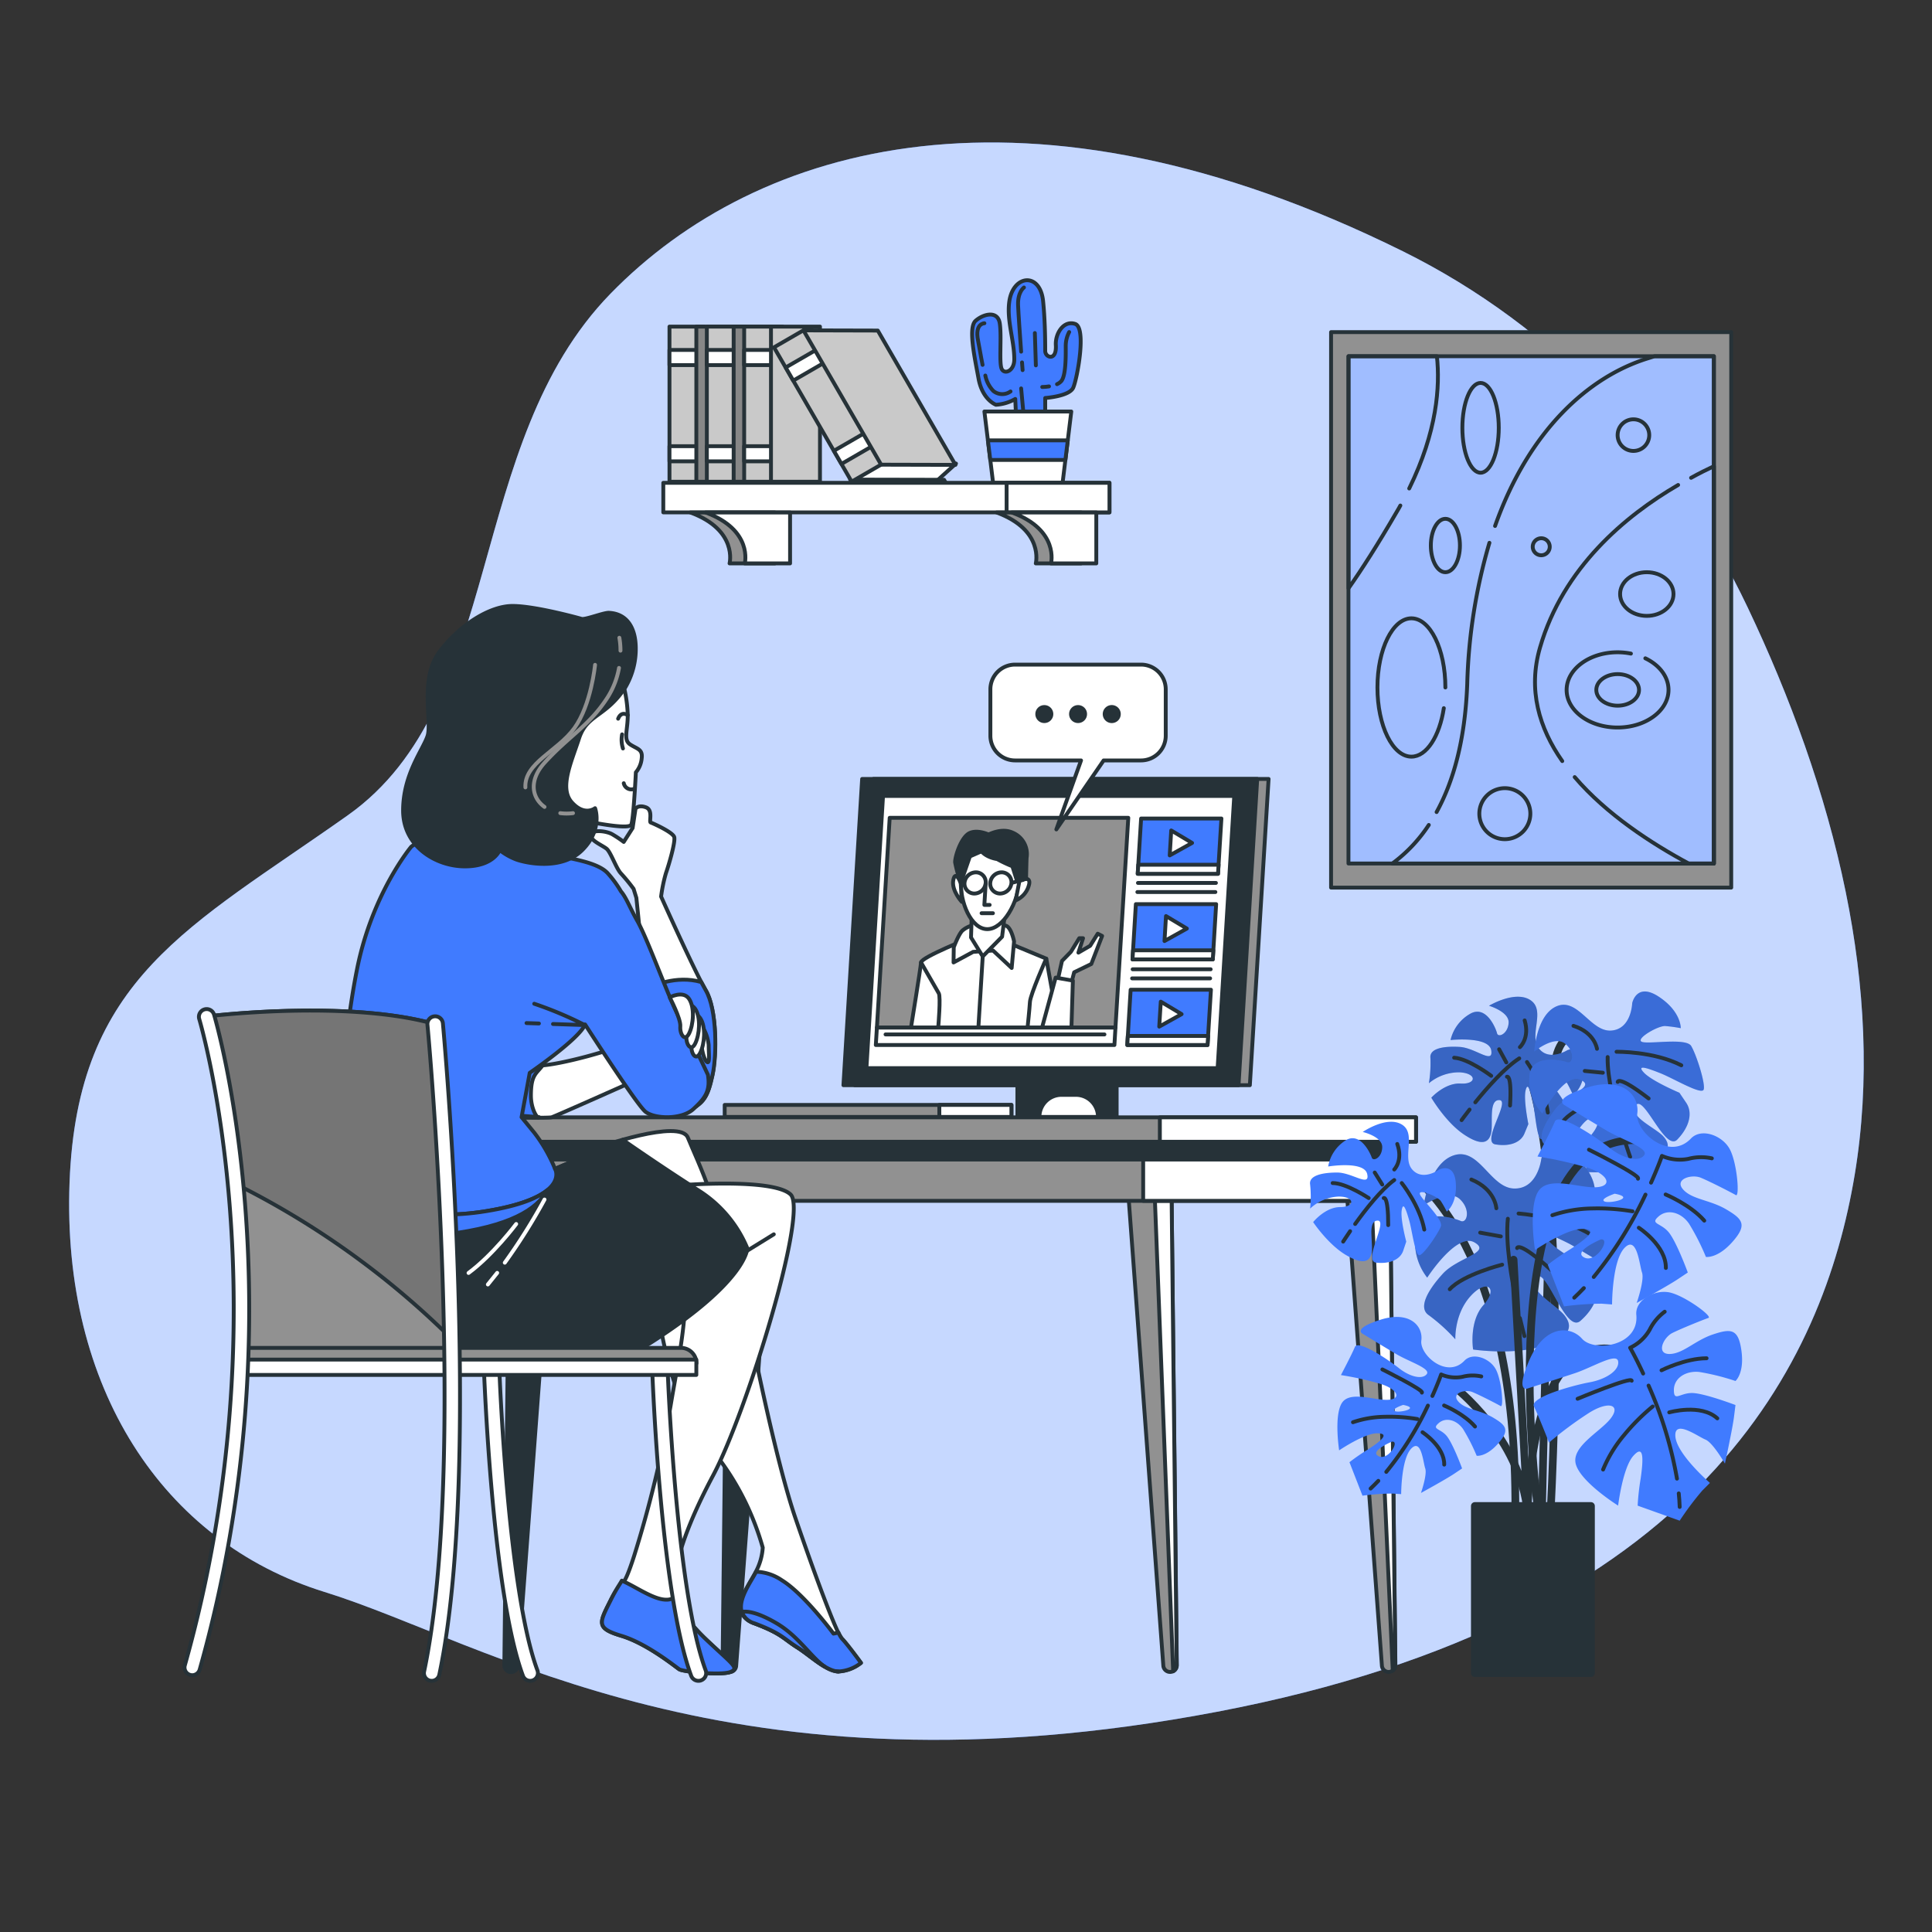 <svg xmlns="http://www.w3.org/2000/svg" viewBox="0 0 500 500"><rect x="0" y="0" width="500" height="500" fill="#333333" stroke="none"/><g id="freepik--background-simple--inject-2"><path d="M477.67,230.84c-5.24-25.63-14.44-50.65-25.38-73.65C433.43,117.51,402.53,84.56,363,65,266,17,196,37,158,76S131,182,90,211s-70,42-72,95,24,93,66,106,105,55,231,31,157-91,165-139C484,279.85,482.62,255.07,477.67,230.84Z" style="fill:#407BFF"></path><path d="M477.67,230.84c-5.24-25.63-14.44-50.65-25.38-73.65C433.43,117.51,402.53,84.56,363,65,266,17,196,37,158,76S131,182,90,211s-70,42-72,95,24,93,66,106,105,55,231,31,157-91,165-139C484,279.85,482.62,255.07,477.67,230.84Z" style="fill:#fff;opacity:0.7"></path></g><g id="freepik--Bookshelf--inject-2"><rect x="173.26" y="84.52" width="9.06" height="40.15" style="fill:#c9c9c9;stroke:#263238;stroke-linecap:round;stroke-linejoin:round"></rect><rect x="173.26" y="90.56" width="9.06" height="3.92" style="fill:#fff;stroke:#263238;stroke-linecap:round;stroke-linejoin:round"></rect><rect x="173.26" y="115.47" width="9.06" height="3.92" style="fill:#fff;stroke:#263238;stroke-linecap:round;stroke-linejoin:round"></rect><rect x="180.21" y="84.52" width="12.68" height="40.15" style="fill:#878787;stroke:#263238;stroke-linecap:round;stroke-linejoin:round"></rect><rect x="182.93" y="84.52" width="9.06" height="40.15" style="fill:#c9c9c9;stroke:#263238;stroke-linecap:round;stroke-linejoin:round"></rect><rect x="182.93" y="90.56" width="9.06" height="3.92" style="fill:#fff;stroke:#263238;stroke-linecap:round;stroke-linejoin:round"></rect><rect x="182.93" y="115.47" width="9.06" height="3.92" style="fill:#fff;stroke:#263238;stroke-linecap:round;stroke-linejoin:round"></rect><rect x="189.87" y="84.52" width="12.68" height="40.15" style="fill:#878787;stroke:#263238;stroke-linecap:round;stroke-linejoin:round"></rect><rect x="192.59" y="84.52" width="9.06" height="40.15" style="fill:#c9c9c9;stroke:#263238;stroke-linecap:round;stroke-linejoin:round"></rect><rect x="192.59" y="90.56" width="9.06" height="3.92" style="fill:#fff;stroke:#263238;stroke-linecap:round;stroke-linejoin:round"></rect><rect x="192.59" y="115.47" width="9.06" height="3.92" style="fill:#fff;stroke:#263238;stroke-linecap:round;stroke-linejoin:round"></rect><rect x="199.53" y="84.52" width="12.68" height="40.15" style="fill:#c9c9c9;stroke:#263238;stroke-linecap:round;stroke-linejoin:round"></rect><polygon points="220.47 125.08 241.75 125.08 247.41 119.96 220.47 119.96 220.47 125.08" style="fill:#fff;stroke:#263238;stroke-linecap:round;stroke-linejoin:round"></polygon><polygon points="245 125.34 244.32 124.17 220.03 124.12 220.73 125.34 245 125.34" style="fill:#fff;stroke:#263238;stroke-linecap:round;stroke-linejoin:round"></polygon><rect x="209.75" y="84.92" width="9.06" height="40.15" transform="translate(-23.78 121.38) rotate(-30.04)" style="fill:#c9c9c9;stroke:#263238;stroke-linecap:round;stroke-linejoin:round"></rect><rect x="203.71" y="92.58" width="9.06" height="3.92" transform="translate(-19.36 116.94) rotate(-30.04)" style="fill:#fff;stroke:#263238;stroke-linecap:round;stroke-linejoin:round"></rect><rect x="216.18" y="114.14" width="9.06" height="3.92" transform="translate(-28.47 126.08) rotate(-30.04)" style="fill:#fff;stroke:#263238;stroke-linecap:round;stroke-linejoin:round"></rect><polygon points="247.27 120.31 228.04 120.26 207.94 85.5 227.17 85.55 247.27 120.31" style="fill:#c9c9c9;stroke:#263238;stroke-linecap:round;stroke-linejoin:round"></polygon><path d="M257.75,104.75s-3.5-1.25-4.5-6.75-2.75-13.25-.75-15,5.75-2.75,6.25.75-.25,10.25.5,11.75,3.25.5,3.25-2.5c0-4.94-2-10-1.29-15,1-6.91,8-7.67,8.75,0,.42,4.24.54,8.57.54,12.83,0,1.75,3,2.75,2.75-1.5-.18-3,2-6.5,5-5.5s.5,14.25-.5,16.5S270.5,103,270.5,103v5.75L263,109l-.25-5.75A11.32,11.32,0,0,1,257.75,104.75Z" style="fill:#407BFF;stroke:#263238;stroke-linecap:round;stroke-linejoin:round"></path><path d="M264.5,93.79c.09,1.25.15,2,.15,2" style="fill:none;stroke:#263238;stroke-linecap:round;stroke-linejoin:round"></path><path d="M265,74.4s-1.64,1.14-1.52,4.56c.08,2.08.48,7.84.79,12.05" style="fill:none;stroke:#263238;stroke-linecap:round;stroke-linejoin:round"></path><line x1="267.82" y1="86.19" x2="268.08" y2="94.56" style="fill:none;stroke:#263238;stroke-linecap:round;stroke-linejoin:round"></line><path d="M271.48,100a12.76,12.76,0,0,1-1.75.15" style="fill:none;stroke:#263238;stroke-linecap:round;stroke-linejoin:round"></path><path d="M276.7,85.94a7.7,7.7,0,0,0-.89,3.55c0,2,.13,7.61-1.14,9.13a3.3,3.3,0,0,1-1.11.8" style="fill:none;stroke:#263238;stroke-linecap:round;stroke-linejoin:round"></path><path d="M255,97.19a8.09,8.09,0,0,0,2.08,4,3.68,3.68,0,0,0,4.44.12" style="fill:none;stroke:#263238;stroke-linecap:round;stroke-linejoin:round"></path><path d="M254.76,83.66s-2.53,0-1.65,4.43c.38,1.87.73,4.17,1.18,6.34" style="fill:none;stroke:#263238;stroke-linecap:round;stroke-linejoin:round"></path><line x1="264.27" y1="100.52" x2="264.78" y2="105.97" style="fill:none;stroke:#263238;stroke-linecap:round;stroke-linejoin:round"></line><polygon points="277.25 106.5 276.34 113.96 275.72 119.04 275 124.95 257.01 124.95 256.29 119.04 255.67 113.96 254.76 106.5 277.25 106.5" style="fill:#fff;stroke:#263238;stroke-linecap:round;stroke-linejoin:round"></polygon><polygon points="276.34 113.96 275.72 119.04 256.29 119.04 255.67 113.96 276.34 113.96" style="fill:#407BFF;stroke:#263238;stroke-linecap:round;stroke-linejoin:round"></polygon><rect x="171.66" y="124.95" width="115.47" height="7.65" style="fill:#fff;stroke:#263238;stroke-linecap:round;stroke-linejoin:round"></rect><rect x="260.51" y="124.95" width="26.62" height="7.65" style="fill:#fff;stroke:#263238;stroke-linecap:round;stroke-linejoin:round"></rect><path d="M257.92,132.63c12.37,4.56,10.14,13.18,10.14,13.18h11.71V132.63Z" style="fill:#919191;stroke:#263238;stroke-linecap:round;stroke-linejoin:round"></path><path d="M261.87,132.63c12.36,4.56,10.13,13.18,10.13,13.18h11.72V132.63Z" style="fill:#fff;stroke:#263238;stroke-linecap:round;stroke-linejoin:round"></path><path d="M178.67,132.63c12.37,4.56,10.14,13.18,10.14,13.18h11.71V132.63Z" style="fill:#919191;stroke:#263238;stroke-linecap:round;stroke-linejoin:round"></path><path d="M182.62,132.63c12.36,4.56,10.13,13.18,10.13,13.18h11.72V132.63Z" style="fill:#fff;stroke:#263238;stroke-linecap:round;stroke-linejoin:round"></path></g><g id="freepik--Picture--inject-2"><rect x="344.48" y="85.95" width="103.56" height="143.76" style="fill:#919191;stroke:#263238;stroke-linecap:round;stroke-linejoin:round"></rect><rect x="348.98" y="92.19" width="94.57" height="131.28" style="fill:#407BFF"></rect><rect x="348.98" y="92.19" width="94.57" height="131.28" style="fill:#fff;opacity:0.5"></rect><path d="M369.77,213.5a39,39,0,0,1-9.46,10h83.24V92.19H428.21l-2,.63c-15,4.73-30.5,18.42-39.29,43.3" style="fill:none;stroke:#263238;stroke-linecap:round;stroke-linejoin:round"></path><path d="M385.46,140.48a142.23,142.23,0,0,0-5.74,36.5c-.55,14.84-3.71,25.51-7.93,33.18" style="fill:none;stroke:#263238;stroke-linecap:round;stroke-linejoin:round"></path><path d="M434.3,125.51c-13.75,8-29.76,21.44-35.74,42.05-3.21,11-.2,20.92,5.75,29.41" style="fill:none;stroke:#263238;stroke-linecap:round;stroke-linejoin:round"></path><path d="M407.53,201.11c8.25,9.66,20,17.26,29.51,22.37h6.51V120.66c-1.86.87-3.84,1.85-5.9,3" style="fill:none;stroke:#263238;stroke-linecap:round;stroke-linejoin:round"></path><path d="M364.7,126.42c7.24-14.76,8-26.47,7.17-34.23H349v60.06c3.38-4.81,7.52-11.24,12.52-19.86.31-.53.6-1,.89-1.56" style="fill:none;stroke:#263238;stroke-linecap:round;stroke-linejoin:round"></path><path d="M373.66,183.27c-1.11,7.27-4.45,12.55-8.39,12.55-4.85,0-8.79-8-8.79-17.9s3.94-17.9,8.79-17.9,8.79,8,8.79,17.9" style="fill:none;stroke:#263238;stroke-linecap:round;stroke-linejoin:round"></path><path d="M377.83,141.18c0,3.81-1.68,6.91-3.77,6.91s-3.76-3.1-3.76-6.91,1.68-6.91,3.76-6.91S377.83,137.36,377.83,141.18Z" style="fill:none;stroke:#263238;stroke-linecap:round;stroke-linejoin:round"></path><path d="M425.81,170.37c3.63,1.73,6,4.75,6,8.18,0,5.37-5.9,9.73-13.19,9.73s-13.18-4.36-13.18-9.73,5.9-9.74,13.18-9.74a17.65,17.65,0,0,1,3.46.34" style="fill:none;stroke:#263238;stroke-linecap:round;stroke-linejoin:round"></path><path d="M424.18,178.55c0,2.25-2.47,4.08-5.53,4.08s-5.53-1.83-5.53-4.08,2.48-4.09,5.53-4.09S424.18,176.29,424.18,178.55Z" style="fill:none;stroke:#263238;stroke-linecap:round;stroke-linejoin:round"></path><path d="M433.1,153.74c0,3.12-3.09,5.65-6.91,5.65s-6.91-2.53-6.91-5.65,3.09-5.65,6.91-5.65S433.1,150.62,433.1,153.74Z" style="fill:none;stroke:#263238;stroke-linecap:round;stroke-linejoin:round"></path><ellipse cx="383.17" cy="110.72" rx="4.71" ry="11.62" style="fill:none;stroke:#263238;stroke-linecap:round;stroke-linejoin:round"></ellipse><path d="M396.05,210.58a6.6,6.6,0,1,1-6.6-6.6A6.6,6.6,0,0,1,396.05,210.58Z" style="fill:none;stroke:#263238;stroke-linecap:round;stroke-linejoin:round"></path><path d="M426.82,112.6a4.09,4.09,0,1,1-4.08-4.08A4.09,4.09,0,0,1,426.82,112.6Z" style="fill:none;stroke:#263238;stroke-linecap:round;stroke-linejoin:round"></path><path d="M401.07,141.49a2.2,2.2,0,1,1-2.2-2.19A2.19,2.19,0,0,1,401.07,141.49Z" style="fill:none;stroke:#263238;stroke-linecap:round;stroke-linejoin:round"></path><rect x="348.98" y="92.19" width="94.57" height="131.28" style="fill:none;stroke:#263238;stroke-linecap:round;stroke-linejoin:round"></rect></g><g id="freepik--Device--inject-2"><rect x="263.3" y="279.39" width="25.69" height="9.67" style="fill:#263238;stroke:#263238;stroke-linecap:round;stroke-linejoin:round"></rect><polygon points="323.46 280.85 221.21 280.85 226.05 201.59 328.31 201.59 323.46 280.85" style="fill:#919191;stroke:#263238;stroke-linecap:round;stroke-linejoin:round"></polygon><polygon points="320.53 280.85 218.28 280.85 223.12 201.59 325.37 201.59 320.53 280.85" style="fill:#263238;stroke:#263238;stroke-linecap:round;stroke-linejoin:round"></polygon><polygon points="315.12 276.44 224.23 276.44 228.53 205.99 319.42 205.99 315.12 276.44" style="fill:#fff;stroke:#263238;stroke-linecap:round;stroke-linejoin:round"></polygon><polygon points="288.68 265.94 226.94 265.94 230.25 211.65 292 211.65 288.68 265.94" style="fill:#919191;stroke:#263238;stroke-linecap:round;stroke-linejoin:round"></polygon><path d="M251.3,242.62s-12.86,5.09-12.94,6.46-2.6,16.86-2.6,16.86H274l-3.22-17.84-14.15-5.88Z" style="fill:#fff;stroke:#263238;stroke-linecap:round;stroke-linejoin:round"></path><path d="M251.68,239.48a6.72,6.72,0,0,0-2.63,1.37c-1,1-2.22,4.31-2.22,4.31l-.05,3.92,5.07-2.74L257,246l4.82,4.51.62-6.86s-.74-3.92-2.3-4.12S251.68,239.48,251.68,239.48Z" style="fill:#fff;stroke:#263238;stroke-linecap:round;stroke-linejoin:round"></path><polygon points="251.52 235.76 251.3 242.62 254.33 247.52 259.34 242.42 260.12 236.15 251.52 235.76" style="fill:#fff;stroke:#263238;stroke-linecap:round;stroke-linejoin:round"></polygon><path d="M263.88,227.74c-.36,5.75-4.18,12.72-8.37,12.72s-7.16-7-6.81-12.72,4-10.41,8.22-10.41S264.23,222,263.88,227.74Z" style="fill:#fff;stroke:#263238;stroke-linecap:round;stroke-linejoin:round"></path><path d="M248.63,228.5s-1.35-3.52-1.91-.78,2.2,5.68,2.2,5.68Z" style="fill:#fff;stroke:#263238;stroke-linecap:round;stroke-linejoin:round"></path><path d="M263.88,227.74s3.31-1.39,2.34,1.55a5.8,5.8,0,0,1-3.36,3.72Z" style="fill:#fff;stroke:#263238;stroke-linecap:round;stroke-linejoin:round"></path><path d="M255.1,228.5a2.55,2.55,0,0,0-2.58-2.74,3,3,0,0,0-2.91,2.74,2.56,2.56,0,0,0,2.58,2.75A3,3,0,0,0,255.1,228.5Z" style="fill:#fff;stroke:#263238;stroke-linecap:round;stroke-linejoin:round"></path><line x1="261.76" y1="228.5" x2="264.75" y2="227.72" style="fill:none;stroke:#263238;stroke-linecap:round;stroke-linejoin:round"></line><path d="M261.76,228.5a2.55,2.55,0,0,0-2.57-2.74,3,3,0,0,0-2.92,2.74,2.56,2.56,0,0,0,2.58,2.75A3,3,0,0,0,261.76,228.5Z" style="fill:#fff;stroke:#263238;stroke-linecap:round;stroke-linejoin:round"></path><path d="M256.24,216.15s-3-1.56-5.25-.58-3.91,6.27-3.8,7.64a38.2,38.2,0,0,0,1.44,5.29l2.38-6.86,6.24-2.74Z" style="fill:#263238;stroke:#263238;stroke-linecap:round;stroke-linejoin:round"></path><path d="M253.22,217.53s4.94-3.92,8.94-2a6,6,0,0,1,3.53,6.47c-.06,1-.14,5.48-.14,5.48l-2.38.4L262,224.19a33.84,33.84,0,0,1-3.94-1.86S252.77,221.64,253.22,217.53Z" style="fill:#263238;stroke:#263238;stroke-linecap:round;stroke-linejoin:round"></path><polyline points="255.1 228.5 254.75 234.19 256.12 234.19" style="fill:#fff;stroke:#263238;stroke-linecap:round;stroke-linejoin:round"></polyline><line x1="254.03" y1="236.34" x2="256.97" y2="236.34" style="fill:#fff;stroke:#263238;stroke-linecap:round;stroke-linejoin:round"></line><line x1="254.33" y1="247.52" x2="253.24" y2="265.35" style="fill:none;stroke:#263238;stroke-linecap:round;stroke-linejoin:round"></line><path d="M270.76,248.1s-4.09,9.22-4.21,11.18-.58,6.27-.58,6.27" style="fill:none;stroke:#263238;stroke-linecap:round;stroke-linejoin:round"></path><path d="M238.36,249.08s4.07,7.06,4.6,8-.12,8.43-.12,8.43" style="fill:none;stroke:#263238;stroke-linecap:round;stroke-linejoin:round"></path><polygon points="273.49 254.77 274.84 248.69 277.14 246.34 279.31 242.81 280.29 242.81 279.09 246.54 282.13 244.77 284.09 241.64 285.23 242.22 282.43 249.48 277.99 251.63 277.22 254.57 273.49 254.77" style="fill:#fff;stroke:#263238;stroke-linecap:round;stroke-linejoin:round"></polygon><polygon points="277.29 265.94 277.66 253.79 273.2 253 269.68 265.94 277.29 265.94" style="fill:#fff;stroke:#263238;stroke-linecap:round;stroke-linejoin:round"></polygon><polygon points="288.41 270.45 226.66 270.45 226.94 265.94 288.68 265.94 288.41 270.45" style="fill:#fff;stroke:#263238;stroke-linecap:round;stroke-linejoin:round"></polygon><line x1="229.18" y1="267.71" x2="285.83" y2="267.71" style="fill:#fff;stroke:#263238;stroke-linecap:round;stroke-linejoin:round"></line><polygon points="315.22 226.14 294.44 226.14 295.32 211.83 316.1 211.83 315.22 226.14" style="fill:#407BFF;stroke:#263238;stroke-linecap:round;stroke-linejoin:round"></polygon><polygon points="315.22 226.14 294.44 226.14 294.59 223.79 315.37 223.79 315.22 226.14" style="fill:#fff;stroke:#263238;stroke-linecap:round;stroke-linejoin:round"></polygon><polygon points="308.51 218.15 303.11 214.92 302.72 221.38 308.51 218.15" style="fill:#fff;stroke:#263238;stroke-linecap:round;stroke-linejoin:round"></polygon><polygon points="313.87 248.29 293.09 248.29 293.96 233.99 314.74 233.99 313.87 248.29" style="fill:#407BFF;stroke:#263238;stroke-linecap:round;stroke-linejoin:round"></polygon><polygon points="313.87 248.29 293.09 248.29 293.24 245.94 314.01 245.94 313.87 248.29" style="fill:#fff;stroke:#263238;stroke-linecap:round;stroke-linejoin:round"></polygon><polygon points="307.16 240.31 301.76 237.08 301.37 243.54 307.16 240.31" style="fill:#fff;stroke:#263238;stroke-linecap:round;stroke-linejoin:round"></polygon><polygon points="312.51 270.45 291.74 270.45 292.61 256.14 313.39 256.14 312.51 270.45" style="fill:#407BFF;stroke:#263238;stroke-linecap:round;stroke-linejoin:round"></polygon><polygon points="312.51 270.45 291.74 270.45 291.88 268.1 312.66 268.1 312.51 270.45" style="fill:#fff;stroke:#263238;stroke-linecap:round;stroke-linejoin:round"></polygon><polygon points="305.8 262.46 300.41 259.23 300.01 265.69 305.8 262.46" style="fill:#fff;stroke:#263238;stroke-linecap:round;stroke-linejoin:round"></polygon><line x1="294.5" y1="228.5" x2="314.68" y2="228.5" style="fill:none;stroke:#263238;stroke-linecap:round;stroke-linejoin:round"></line><line x1="294.35" y1="230.86" x2="314.54" y2="230.86" style="fill:none;stroke:#263238;stroke-linecap:round;stroke-linejoin:round"></line><line x1="293.13" y1="250.85" x2="313.32" y2="250.85" style="fill:none;stroke:#263238;stroke-linecap:round;stroke-linejoin:round"></line><line x1="292.99" y1="253.2" x2="313.18" y2="253.2" style="fill:none;stroke:#263238;stroke-linecap:round;stroke-linejoin:round"></line><path d="M284.18,289.06H269a5.71,5.71,0,0,1,5.71-5.71h3.74a5.71,5.71,0,0,1,5.71,5.71Z" style="fill:#fff;stroke:#263238;stroke-linecap:round;stroke-linejoin:round"></path><rect x="187.55" y="285.95" width="74.22" height="3.11" style="fill:#919191;stroke:#263238;stroke-linecap:round;stroke-linejoin:round"></rect><rect x="243.1" y="285.95" width="18.65" height="3.11" style="fill:#fff;stroke:#263238;stroke-linecap:round;stroke-linejoin:round"></rect></g><g id="freepik--Desk--inject-2"><path d="M292.07,309.8l9,121.33a1.75,1.75,0,0,0,3.49-.15L303.21,309.8Z" style="fill:#919191;stroke:#263238;stroke-linecap:round;stroke-linejoin:round"></path><path d="M298.86,309.8l4.75,122.73a1.74,1.74,0,0,0,.92-1.55L303.21,309.8Z" style="fill:#fff;stroke:#263238;stroke-linecap:round;stroke-linejoin:round"></path><path d="M348.64,309.8l9,121.33a1.75,1.75,0,0,0,3.49-.15L359.78,309.8Z" style="fill:#919191;stroke:#263238;stroke-linecap:round;stroke-linejoin:round"></path><path d="M354.9,309.8l5.54,122.55a1.72,1.72,0,0,0,.66-1.37L359.78,309.8Z" style="fill:#fff;stroke:#263238;stroke-linecap:round;stroke-linejoin:round"></path><path d="M199.52,311.12l-9,120a1.74,1.74,0,0,1-1.74,1.62h0A1.75,1.75,0,0,1,187,431l1.33-120.2Z" style="fill:#263238;stroke:#263238;stroke-linecap:round;stroke-linejoin:round"></path><path d="M143,311.12l-9,120a1.74,1.74,0,0,1-1.74,1.62h0a1.75,1.75,0,0,1-1.74-1.77l1.33-120.2Z" style="fill:#263238;stroke:#263238;stroke-linecap:round;stroke-linejoin:round"></path><rect x="128.46" y="291.88" width="234.63" height="18.9" style="fill:#919191;stroke:#263238;stroke-linecap:round;stroke-linejoin:round"></rect><rect x="295.85" y="291.88" width="67.24" height="18.9" style="fill:#fff;stroke:#263238;stroke-linecap:round;stroke-linejoin:round"></rect><rect x="128.46" y="294.88" width="234.63" height="5.21" style="fill:#263238;stroke:#263238;stroke-linecap:round;stroke-linejoin:round"></rect><rect x="125.08" y="289.17" width="241.39" height="6.32" style="fill:#919191;stroke:#263238;stroke-linecap:round;stroke-linejoin:round"></rect><rect x="300.17" y="289.17" width="66.29" height="6.32" style="fill:#fff;stroke:#263238;stroke-linecap:round;stroke-linejoin:round"></rect></g><g id="freepik--bubble-speech--inject-2"><path d="M295.29,172H262.71a6.4,6.4,0,0,0-6.4,6.4v12a6.39,6.39,0,0,0,6.4,6.4h17.06l-6.39,17.85,12.24-17.85h9.67a6.39,6.39,0,0,0,6.4-6.4v-12A6.4,6.4,0,0,0,295.29,172Z" style="fill:#fff;stroke:#263238;stroke-linecap:round;stroke-linejoin:round"></path><circle cx="270.27" cy="184.8" r="2.33" style="fill:#263238"></circle><circle cx="279" cy="184.8" r="2.33" style="fill:#263238"></circle><path d="M290.05,184.8a2.33,2.33,0,1,0-2.32,2.33A2.32,2.32,0,0,0,290.05,184.8Z" style="fill:#263238"></path></g><g id="freepik--Character--inject-2"><path d="M182.64,256.28c-2.93-5-11.55-24.25-11.55-24.25a39.52,39.52,0,0,1,1.26-6.08c.71-2,2.5-8.06,2.14-9.32s-5.55-3.58-6.08-3.76.71-3.22-1.26-3.94-2.68.36-2.68.36l-.75,5-2.3,3.6a29.12,29.12,0,0,0-3-2c-1.61-.9-5.37-1.26-5.55.18s3,2.68,4.11,3.58,2.51,5.19,3.77,6.45a46,46,0,0,1,3.22,3.93l.72,2.33s2.45,23.59,2.74,29.46,1.17,21.4,2.93,23.74,2.06,3.82,7,2.06,5.86-4.11,7-9.39S185.57,261.26,182.64,256.28Z" style="fill:#fff;stroke:#263238;stroke-linecap:round;stroke-linejoin:round"></path><path d="M184.4,278.26c1.17-5.27,1.17-17-1.76-22-.32-.55-.71-1.26-1.15-2.1-6.63-1.93-12.93,1.22-12.93,1.22l-1.6.7c.21,2.45.37,4.5.43,5.75.3,5.86,1.17,21.4,2.93,23.74s2.06,3.82,7,2.06S183.22,283.54,184.4,278.26Z" style="fill:#407BFF;stroke:#263238;stroke-linecap:round;stroke-linejoin:round"></path><path d="M161.26,177a34.54,34.54,0,0,1,1.2,8.13c0,3.91-1.2,6.32.61,7.52s3.31,1.21,3,3.62a6.47,6.47,0,0,1-1.51,3.61s-.6,12.34-1.2,13.55-8.43-.3-10.24-.61-6.92,2.11-10.24-4.51-.6-16.56,5.42-21.68A147.35,147.35,0,0,1,161.26,177Z" style="fill:#fff;stroke:#263238;stroke-linecap:round;stroke-linejoin:round"></path><path d="M162.46,185.08s-1.63-1.22-2.49.92" style="fill:none;stroke:#263238;stroke-linecap:round;stroke-linejoin:round"></path><path d="M161,190.06a7.34,7.34,0,0,0,.22,3.64" style="fill:none;stroke:#263238;stroke-linecap:round;stroke-linejoin:round"></path><path d="M164,204.2a2,2,0,0,1-2.57-1.5" style="fill:none;stroke:#263238;stroke-linecap:round;stroke-linejoin:round"></path><path d="M167.41,260.8s-1,4.58-1.89,7-16.85,6.86-23.8,7.78a118.48,118.48,0,0,1-13.8.91l.44,12.66s13.46.27,14.41,0,23.61-10.4,23.61-10.4l9.78-1.28s4.11-1,4.27-4.19-3.47-12.26-5.12-13.67-5.13-5.15-7.22-2.85S167.41,260.8,167.41,260.8Z" style="fill:#fff;stroke:#263238;stroke-linecap:round;stroke-linejoin:round"></path><path d="M137.4,283.53c0-5.47,1.4-5.61,3-7.78a120.23,120.23,0,0,1-12.45.74l-.33,11.62s7.37.68,11.86,1C139.11,289.68,137.4,287.05,137.4,283.53Z" style="fill:#407BFF;stroke:#263238;stroke-linecap:round;stroke-linejoin:round"></path><path d="M180.86,308.13A46.9,46.9,0,0,0,161.2,295l-17.56,7.49a40.14,40.14,0,0,0-5.38-9.36l-3.28-4,2.11-11.47s12.64-8.66,14.27-12.41l.06-.12c2.54,3.93,13.56,20.94,15.63,22.59,2.34,1.88,9.36,2.11,12.4-.7s4.45-4.68,3.75-8.89c0,0-4.68-10.07-7.26-14.52s-8.19-20.36-11-25.28c-2-3.52-2.83-6-4.25-7.66a27.77,27.77,0,0,0-3.47-4.74c-2.81-3-10.54-3.75-12.18-4.45s-1.87-.94-11.23-3.74-19.9-4.45-27.39,1.4c0,0-10.06,11.94-14,31.6s-4.22,39.56-4.68,43.07-4.45,20.6-5.62,30.43S91.21,343.94,97.53,347s33.47,3.51,49.39,0,41.2-19.43,41.2-19.43S189.05,317.73,180.86,308.13Z" style="fill:#407BFF;stroke:#263238;stroke-linecap:round;stroke-linejoin:round"></path><line x1="139.47" y1="264.88" x2="136.26" y2="264.77" style="fill:none;stroke:#263238;stroke-linecap:round;stroke-linejoin:round"></line><path d="M138.26,259.77a96.37,96.37,0,0,1,13.1,5.52l-8.24-.28" style="fill:none;stroke:#263238;stroke-linecap:round;stroke-linejoin:round"></path><path d="M181.75,265.68a10.94,10.94,0,0,1,1.66,4.81c0,2.21.37,5.17-.55,4.25s-1.3-4.07-1.3-4.07Z" style="fill:#fff;stroke:#263238;stroke-linecap:round;stroke-linejoin:round"></path><path d="M176.21,263.1s3.46-1.88,5,.38,1.13,6.77,0,9-2.42.1-2.26-1.88S176.21,263.1,176.21,263.1Z" style="fill:#fff;stroke:#263238;stroke-linecap:round;stroke-linejoin:round"></path><path d="M174.91,260.7s3.47-1.88,5,.38,1.12,6.76,0,9-2.42.1-2.26-1.88S174.91,260.7,174.91,260.7Z" style="fill:#fff;stroke:#263238;stroke-linecap:round;stroke-linejoin:round"></path><path d="M173.32,258.11s3.47-1.88,5,.38,1.13,6.77,0,9-2.42.1-2.26-1.88S173.32,258.11,173.32,258.11Z" style="fill:#fff;stroke:#263238;stroke-linecap:round;stroke-linejoin:round"></path><path d="M164.54,167.61a19.7,19.7,0,0,1-2.68,10.24c-5.12,7.83-9.93,6.92-12,13.25S144.7,204,148,207.66s6,1.5,6,1.5,2.11,5.42-3.31,10.84-14.75,3.31-17.16,2.41a16,16,0,0,1-4.21-2.41s-1.51,4.22-9,4.22-16-5.12-16-14.46,5.11-15.65,6.32-19.27-2.11-14.75,3-21.67,13-12,19-12,17.71,3.29,17.76,3.31c.79.43,5.85-1.63,7.22-1.54C162.65,158.87,164.48,163,164.54,167.61Z" style="fill:#263238;stroke:#263238;stroke-linecap:round;stroke-linejoin:round"></path><path d="M145,210.44a12.45,12.45,0,0,0,3.29,0" style="fill:none;stroke:#919191;stroke-linecap:round;stroke-linejoin:round"></path><path d="M160.2,172.86a21.14,21.14,0,0,1-2.91,7.55c-4.68,7.35-10,10-16.37,17-4.09,4.53-3.32,9.05,0,11.42" style="fill:none;stroke:#919191;stroke-linecap:round;stroke-linejoin:round"></path><path d="M160.29,165.05a19,19,0,0,1,.29,3.34" style="fill:none;stroke:#919191;stroke-linecap:round;stroke-linejoin:round"></path><path d="M154,172.06s-1,10.35-5.34,16.36-13,9-12.69,15.36" style="fill:none;stroke:#919191;stroke-linecap:round;stroke-linejoin:round"></path><path d="M194.3,345.31s6.24,32.06,11.58,47.64,10.68,29.83,12,31.17,4.9,6.23,4.9,6.23a10.29,10.29,0,0,1-5.79,2.23c-3.12,0-7.12-4-10.69-6.24s-4-3.56-11.13-6.23-1.33-9.79.45-13.36a15.37,15.37,0,0,0,1.78-6.23,70.52,70.52,0,0,0-14.69-27.16C171.6,360.9,169.37,332,169.37,332l21.37-8Z" style="fill:#fff;stroke:#263238;stroke-linecap:round;stroke-linejoin:round"></path><path d="M217,422.52l-1.29.26s-7.57-10.24-13.35-13.8a12.59,12.59,0,0,0-6.68-2.22c-1.79,3.56-7.57,10.68-.45,13.35s7.57,4,11.13,6.23,7.57,6.24,10.69,6.24a10.29,10.29,0,0,0,5.79-2.23s-3.57-4.9-4.9-6.23A7.44,7.44,0,0,1,217,422.52Z" style="fill:#407BFF;stroke:#263238;stroke-linecap:round;stroke-linejoin:round"></path><path d="M213.41,431.31c-3.52-2.43-6.7-7.83-12.43-11.2-5.21-3.06-7.89-3.18-9-2.95a4.84,4.84,0,0,0,3.26,2.95c7.13,2.67,7.57,4,11.13,6.23C208.62,427.78,211.1,430,213.41,431.31Z" style="fill:#407BFF;stroke:#263238;stroke-linecap:round;stroke-linejoin:round"></path><path d="M217,432.58a5.23,5.23,0,0,1-.68-.07A4,4,0,0,0,217,432.58Z" style="fill:#407BFF;stroke:#263238;stroke-linecap:round;stroke-linejoin:round"></path><path d="M154.62,297s21.4-7.58,23.4-2.58,11.16,23.65,7.82,31.31-26.82-22-30.16-22.64S154.23,299.24,154.62,297Z" style="fill:#fff;stroke:#263238;stroke-linecap:round;stroke-linejoin:round"></path><path d="M175.59,306.77s24.33-2,29,2.34-11.33,56.33-20,72.66C171,407.31,175.11,414,175.11,414s1,4,7.67,10.34,8.67,7.33,6.33,8.33-12.33,0-13.33-.67-8.33-6.66-15-8.66-5.67-3.34-2.67-9.34,2.67-1,6-11.33a305.42,305.42,0,0,0,9.44-38.85c1.77-10.71,4.47-22.47,3.71-33.36Z" style="fill:#fff;stroke:#263238;stroke-linecap:round;stroke-linejoin:round"></path><path d="M193.41,323.05a32.32,32.32,0,0,0-12.55-14.92C170.22,301.34,161.2,295,161.2,295l-17.56,7.49s4.28,7.26-17.72,10.93c-16.94,2.82-32.49-1.27-40.88-6.2-1.17,5.81-2.39,12.27-3,17-1.17,9.83,9.13,19.66,15.45,22.71s57.24,9.36,70.95.55C193.41,331.51,193.41,323.05,193.41,323.05Z" style="fill:#263238;stroke:#263238;stroke-linecap:round;stroke-linejoin:round"></path><path d="M141.65,308c-2.35,1.93-6.93,4-15.73,5.43-16.94,2.82-32.49-1.27-40.88-6.2-.3,1.49-.6,3-.9,4.55,5.75,3.46,17.83,9.32,31.45,7.65C131.84,317.44,139.06,313,141.65,308Z" style="fill:#407BFF;stroke:#263238;stroke-linecap:round;stroke-linejoin:round"></path><path d="M128.67,329.42c-.78,1-1.59,2-2.41,3" style="fill:none;stroke:#fff;stroke-linecap:round;stroke-linejoin:round"></path><path d="M140.92,310.44a152.22,152.22,0,0,1-10.28,16.34" style="fill:none;stroke:#fff;stroke-linecap:round;stroke-linejoin:round"></path><path d="M133.59,316.77s-6,8-12.33,12.67" style="fill:none;stroke:#fff;stroke-linecap:round;stroke-linejoin:round"></path><path d="M182.78,424.32C176.11,418,175.11,414,175.11,414a2.17,2.17,0,0,1-.52-.74c-.45.47-1.81,1.36-5.14.08-2.89-1.11-5.63-3-8.52-4.27-.69,1.23-1.36,2-2.82,4.93-3,6-4,7.34,2.67,9.34s14,8,15,8.66,11,1.67,13.33.67S189.45,430.65,182.78,424.32Z" style="fill:#407BFF;stroke:#263238;stroke-linecap:round;stroke-linejoin:round"></path><line x1="188.92" y1="326.44" x2="200.26" y2="319.44" style="fill:none;stroke:#263238;stroke-linecap:round;stroke-linejoin:round"></line><path d="M53.45,263.06s36.12-4.52,59.2,2l3.51,87.81H62S65.49,305.7,53.45,263.06Z" style="fill:#919191;stroke:#263238;stroke-linecap:round;stroke-linejoin:round"></path><path d="M112.65,265.06c-23.08-6.52-59.2-2-59.2-2a243.35,243.35,0,0,1,7.67,43.42,216.54,216.54,0,0,1,54.75,39Z" style="fill:#757575;stroke:#263238;stroke-linecap:round;stroke-linejoin:round"></path><path d="M180.76,435a2,2,0,0,1-1.88-1.3c-8-21.56-10-77.53-10.12-79.9a2,2,0,0,1,4-.14c0,.58,2.08,57.69,9.87,78.64a2,2,0,0,1-1.18,2.57A1.84,1.84,0,0,1,180.76,435Z" style="fill:#fff;stroke:#263238;stroke-linecap:round;stroke-linejoin:round"></path><path d="M137.21,435a2,2,0,0,1-1.87-1.3c-8-21.56-10-77.53-10.13-79.9a2,2,0,1,1,4-.14c0,.58,2.08,57.69,9.88,78.64a2,2,0,0,1-1.18,2.57A1.89,1.89,0,0,1,137.21,435Z" style="fill:#fff;stroke:#263238;stroke-linecap:round;stroke-linejoin:round"></path><path d="M180.22,352.83H61.05v-4H176.24a4,4,0,0,1,4,4Z" style="fill:#919191;stroke:#263238;stroke-linecap:round;stroke-linejoin:round"></path><rect x="61.05" y="351.86" width="119.16" height="3.97" style="fill:#fff;stroke:#263238;stroke-linecap:round;stroke-linejoin:round"></rect><path d="M111.76,435a2,2,0,0,1-2-2.41c11.31-53.58,1-166.25.86-167.38a2,2,0,1,1,4-.37c.11,1.14,10.5,114.4-.93,168.57A2,2,0,0,1,111.76,435Z" style="fill:#fff;stroke:#263238;stroke-linecap:round;stroke-linejoin:round"></path><path d="M49.76,433.54a1.79,1.79,0,0,1-.55-.08A2,2,0,0,1,47.83,431c26-92.3,3.93-166.62,3.71-167.36a2,2,0,0,1,3.82-1.17c.23.75,22.68,76.13-3.68,169.61A2,2,0,0,1,49.76,433.54Z" style="fill:#fff;stroke:#263238;stroke-linecap:round;stroke-linejoin:round"></path></g><g id="freepik--Plants--inject-2"><path d="M415.38,268.65s-12.29-6.83-13.2,8.65S399,393.39,399,393.39" style="fill:none;stroke:#263238;stroke-linecap:round;stroke-linejoin:round;stroke-width:2px"></path><path d="M395.8,278.66s10,22.31,5.47,113.37" style="fill:none;stroke:#263238;stroke-linecap:round;stroke-linejoin:round;stroke-width:2px"></path><path d="M405.65,271.77s-4.71,3-7.38-.44,1.81-9.76-2.14-12.46-10.78,1.42-10.78,1.42,5.25,1.54,5.08,4.41-2.7,3.95-3,2.7-2.85-7.57-7.11-4.94a10.55,10.55,0,0,0-4.92,6.7s9.93-1.06,10.53,2.67-4.07-.65-8.17-.89-7.84.36-7.57,2.84a32.62,32.62,0,0,1-.39,6.56,12.23,12.23,0,0,1,8-2.82c4.51.27,4.34,3.14.24,2.9s-7.62,3.66-7.62,3.66,3.74,6.39,8.49,9.55,6.46,2,7-.41-.72-8.68,2.15-8.51-4.75,10.82-1.09,11.45,6.61-.43,7.57-2.84l1-2.41s-1.28-6.25-.72-8.68,1.23.07,1.88,3,1.06,9.93,2.31,9.59,5.26-5.44,6.2-7.45-5.28-8.12-5.21-9.35,4.87,1.11,5.62,2.39a30.3,30.3,0,0,1,1.47,3s3-1.88,2.92-7.64S405.65,271.77,405.65,271.77Z" style="fill:#407BFF"></path><path d="M405.65,271.77s-4.71,3-7.38-.44,1.81-9.76-2.14-12.46-10.78,1.42-10.78,1.42,5.25,1.54,5.08,4.41-2.7,3.95-3,2.7-2.85-7.57-7.11-4.94a10.55,10.55,0,0,0-4.92,6.7s9.93-1.06,10.53,2.67-4.07-.65-8.17-.89-7.84.36-7.57,2.84a32.62,32.62,0,0,1-.39,6.56,12.23,12.23,0,0,1,8-2.82c4.51.27,4.34,3.14.24,2.9s-7.62,3.66-7.62,3.66,3.74,6.39,8.49,9.55,6.46,2,7-.41-.72-8.68,2.15-8.51-4.75,10.82-1.09,11.45,6.61-.43,7.57-2.84l1-2.41s-1.28-6.25-.72-8.68,1.23.07,1.88,3,1.06,9.93,2.31,9.59,5.26-5.44,6.2-7.45-5.28-8.12-5.21-9.35,4.87,1.11,5.62,2.39a30.3,30.3,0,0,1,1.47,3s3-1.88,2.92-7.64S405.65,271.77,405.65,271.77Z" style="fill:#263238;opacity:0.3"></path><path d="M381.81,285.28c3.07-3.79,7.58-8.92,11.37-11.37" style="fill:none;stroke:#263238;stroke-linecap:round;stroke-linejoin:round"></path><path d="M378.26,289.89s.78-1.09,2.06-2.73" style="fill:none;stroke:#263238;stroke-linecap:round;stroke-linejoin:round"></path><path d="M395.18,274.85s4.56,6.44,5.4,13.07" style="fill:none;stroke:#263238;stroke-linecap:round;stroke-linejoin:round"></path><path d="M390,278.66s1.28-.75.8,7.45" style="fill:none;stroke:#263238;stroke-linecap:round;stroke-linejoin:round"></path><path d="M393.35,271s2.61-2.31,1.23-6.92" style="fill:none;stroke:#263238;stroke-linecap:round;stroke-linejoin:round"></path><line x1="389.83" y1="274.95" x2="387.97" y2="271.55" style="fill:none;stroke:#263238;stroke-linecap:round;stroke-linejoin:round"></line><path d="M385.92,278.42s-5.9-4.46-9.59-4.68" style="fill:none;stroke:#263238;stroke-linecap:round;stroke-linejoin:round"></path><path d="M422.41,259.62s-.19,6.76-5.47,7.09-8.54-8.47-13.94-6.35-5.92,11.76-5.92,11.76,5.12-4.21,7.88-2.09,2.12,5.4.63,4.88-9.51-2.31-9.79,3.75a12.82,12.82,0,0,0,3.35,9.5s5.71-10.67,9.87-8.73-3.43,3.64-6.47,7.58-5,8.09-2.31,9.52a39.13,39.13,0,0,1,6.3,4.85s-.72-5.58,2.62-9.91,6.09-2.21,3.06,1.73-1.53,10.13-1.53,10.13,8.94.61,15.34-2,6.44-5.09,4.38-7.3-9.18-5.19-7.06-8,7.6,12.13,10.73,8.89,4.07-6.91,2.31-9.52l-1.76-2.6s-7.12-3-9.18-5.2.91-1.18,4.28.16,10.66,5.71,11.18,4.22-1.87-9-3.23-11.28-11.74-.25-12.92-1.16,4.43-4.12,6.22-4a37.53,37.53,0,0,1,4,.55s.16-4.28-5.66-8.13S422.41,259.62,422.41,259.62Z" style="fill:#407BFF"></path><path d="M422.41,259.62s-.19,6.76-5.47,7.09-8.54-8.47-13.94-6.35-5.92,11.76-5.92,11.76,5.12-4.21,7.88-2.09,2.12,5.4.63,4.88-9.51-2.31-9.79,3.75a12.82,12.82,0,0,0,3.35,9.5s5.71-10.67,9.87-8.73-3.43,3.64-6.47,7.58-5,8.09-2.31,9.52a39.13,39.13,0,0,1,6.3,4.85s-.72-5.58,2.62-9.91,6.09-2.21,3.06,1.73-1.53,10.13-1.53,10.13,8.94.61,15.34-2,6.44-5.09,4.38-7.3-9.18-5.19-7.06-8,7.6,12.13,10.73,8.89,4.07-6.91,2.31-9.52l-1.76-2.6s-7.12-3-9.18-5.2.91-1.18,4.28.16,10.66,5.71,11.18,4.22-1.87-9-3.23-11.28-11.74-.25-12.92-1.16,4.43-4.12,6.22-4a37.53,37.53,0,0,1,4,.55s.16-4.28-5.66-8.13S422.41,259.62,422.41,259.62Z" style="fill:#263238;opacity:0.2"></path><path d="M419.69,292.69C418,287,415.92,279,416.06,273.56" style="fill:none;stroke:#263238;stroke-linecap:round;stroke-linejoin:round"></path><path d="M421.88,299.4s-.56-1.54-1.33-3.93" style="fill:none;stroke:#263238;stroke-linecap:round;stroke-linejoin:round"></path><path d="M418.36,272.2s9.55-.18,16.76,3.5" style="fill:none;stroke:#263238;stroke-linecap:round;stroke-linejoin:round"></path><path d="M418.66,280s.12-1.79,8,4.28" style="fill:none;stroke:#263238;stroke-linecap:round;stroke-linejoin:round"></path><path d="M413.3,271.43s-.54-4.18-6.09-5.94" style="fill:none;stroke:#263238;stroke-linecap:round;stroke-linejoin:round"></path><line x1="414.81" y1="277.62" x2="410.14" y2="277.16" style="fill:none;stroke:#263238;stroke-linecap:round;stroke-linejoin:round"></line><path d="M415.62,283.9s-8.49,2.87-11.22,6.42" style="fill:none;stroke:#263238;stroke-linecap:round;stroke-linejoin:round"></path><path d="M365.76,304.62s26.86,17.75,26.41,86.5" style="fill:none;stroke:#263238;stroke-linecap:round;stroke-linejoin:round;stroke-width:2px"></path><path d="M398.88,299.93s-.86,7.78-7,7.66-9-10.58-15.48-8.64-7.95,13-7.95,13,6.32-4.38,9.3-1.66,1.93,6.43.26,5.69-10.76-3.57-11.65,3.4a14.8,14.8,0,0,0,3,11.27s7.6-11.77,12.21-9.13-4.3,3.87-8.18,8.13-6.51,8.86-3.57,10.76a45.19,45.19,0,0,1,6.82,6.2s-.31-6.5,3.95-11.19,7.25-2,3.37,2.29-2.72,11.54-2.72,11.54,10.27,1.55,17.9-.85,7.9-5.26,5.73-8-10.1-6.86-7.39-9.84,7.62,14.72,11.54,11.27,5.34-7.58,3.56-10.76l-1.78-3.18s-7.93-4.11-10.1-6.86,1.16-1.27,4.92.59,11.77,7.59,12.5,5.93-1.31-10.54-2.66-13.33-13.52-1.4-14.8-2.56,5.51-4.33,7.56-4a44.47,44.47,0,0,1,4.53,1s.58-4.92-5.77-9.92S398.88,299.93,398.88,299.93Z" style="fill:#407BFF"></path><path d="M398.88,299.93s-.86,7.78-7,7.66-9-10.58-15.48-8.64-7.95,13-7.95,13,6.32-4.38,9.3-1.66,1.93,6.43.26,5.69-10.76-3.57-11.65,3.4a14.8,14.8,0,0,0,3,11.27s7.6-11.77,12.21-9.13-4.3,3.87-8.18,8.13-6.51,8.86-3.57,10.76a45.19,45.19,0,0,1,6.82,6.2s-.31-6.5,3.95-11.19,7.25-2,3.37,2.29-2.72,11.54-2.72,11.54,10.27,1.55,17.9-.85,7.9-5.26,5.73-8-10.1-6.86-7.39-9.84,7.62,14.72,11.54,11.27,5.34-7.58,3.56-10.76l-1.78-3.18s-7.93-4.11-10.1-6.86,1.16-1.27,4.92.59,11.77,7.59,12.5,5.93-1.31-10.54-2.66-13.33-13.52-1.4-14.8-2.56,5.51-4.33,7.56-4a44.47,44.47,0,0,1,4.53,1s.58-4.92-5.77-9.92S398.88,299.93,398.88,299.93Z" style="fill:#263238;opacity:0.3"></path><path d="M392.62,337.83c-1.44-6.68-3.05-16.13-2.39-22.42" style="fill:none;stroke:#263238;stroke-linecap:round;stroke-linejoin:round"></path><path d="M394.52,345.78s-.5-1.83-1.17-4.66" style="fill:none;stroke:#263238;stroke-linecap:round;stroke-linejoin:round"></path><path d="M393,314.06s11,.7,19,5.62" style="fill:none;stroke:#263238;stroke-linecap:round;stroke-linejoin:round"></path><path d="M392.63,323s.31-2.05,8.83,5.7" style="fill:none;stroke:#263238;stroke-linecap:round;stroke-linejoin:round"></path><path d="M387.25,312.7s-.23-4.88-6.46-7.44" style="fill:none;stroke:#263238;stroke-linecap:round;stroke-linejoin:round"></path><line x1="388.41" y1="319.98" x2="383.07" y2="319.01" style="fill:none;stroke:#263238;stroke-linecap:round;stroke-linejoin:round"></line><path d="M388.76,327.3s-10.07,2.52-13.56,6.35" style="fill:none;stroke:#263238;stroke-linecap:round;stroke-linejoin:round"></path><path d="M376.23,358.79s17.3,13.2,19.12,32.78L391.71,326" style="fill:none;stroke:#263238;stroke-linecap:round;stroke-linejoin:round;stroke-width:2px"></path><path d="M418.11,349.23c-22.76-4.1-22.76,42.34-22.76,42.34" style="fill:none;stroke:#263238;stroke-linecap:round;stroke-linejoin:round;stroke-width:2px"></path><path d="M398.08,391.12s-13.2-96.06,25-96.06" style="fill:none;stroke:#263238;stroke-linecap:round;stroke-linejoin:round;stroke-width:2px"></path><path d="M409.44,346.47c-3.11-3.5-9.72-3.5-13.6,5.44s-.39,7.39-.39,7.39,7.38-2.34,12.05-3.89,10.88-5.44,11.27-3.11-3.11,4.66-7.39,5.44S395.84,361.63,397,364s3.89,9.33,3.89,9.33a97.78,97.78,0,0,1,10.49-7.77c5.06-3.11,8.17-1.95,5.45,1.55s-10.5,7.38-8.94,12.05,10.88,10.49,10.88,10.49,1.17-9.71,3.89-12.82,2.72.39,1.94,5.83a63.08,63.08,0,0,0-.78,7l10.88,3.89a77.69,77.69,0,0,1,5.83-7.77l2-2s-8.55-7.38-8.94-12,5.83,0,7.77.78,5.05,6.22,5.05,6.22,1.95-8.94,2.34-12.05l.39-3.11s-8.17-3.11-11.28-3.11-4.66,2.33-4.66-.77,3.11-5.06,6.61-4.67a60.88,60.88,0,0,1,9.33,2.33s2.33-1.94,1.55-7.77-2.72-5.83-7.38-4.28-7.78,5.06-11.28,5.06-1.55-4.28.78-5.44,8.16-3.5,9.33-3.89-6.22-5.83-10.11-6.61-8.92,2-8.55,5.83C424.21,348.41,412.55,350,409.44,346.47Z" style="fill:#407BFF"></path><path d="M434.46,386.49q.18,1.75.24,3.51" style="fill:none;stroke:#263238;stroke-linecap:round;stroke-linejoin:round"></path><path d="M426.65,358.59A102.94,102.94,0,0,1,434,382.67" style="fill:none;stroke:#263238;stroke-linecap:round;stroke-linejoin:round"></path><path d="M425.25,355.47c-1.92-4.14-3.37-6.67-3.37-6.67a11.44,11.44,0,0,0,5.05-4.66,13,13,0,0,1,3.89-4.67" style="fill:none;stroke:#263238;stroke-linecap:round;stroke-linejoin:round"></path><path d="M408.28,362s14-5.83,14-4.67" style="fill:none;stroke:#263238;stroke-linecap:round;stroke-linejoin:round"></path><path d="M430,354.63s6.22-3.11,11.66-3.11" style="fill:none;stroke:#263238;stroke-linecap:round;stroke-linejoin:round"></path><path d="M427.71,364a53.71,53.71,0,0,0-7.39,7.39,33.64,33.64,0,0,0-5.44,8.93" style="fill:none;stroke:#263238;stroke-linecap:round;stroke-linejoin:round"></path><path d="M432,365.52s8.17-2.34,12.44,1.55" style="fill:none;stroke:#263238;stroke-linecap:round;stroke-linejoin:round"></path><path d="M446.77,313c-4.23-2.5-8.91-2.56-11.21-5.2s2.21-4,4.62-3,8,3.87,9.05,4.49.33-8.51-1.63-12-7.33-5.45-10-2.63c-5.65,5.93-14.47-1.85-13.87-6.49s-3.73-9.63-13-6.71-5.83,4.55-5.83,4.55,6.6,4.05,10.84,6.55,11.24,4.65,9.73,6.47-5.56.71-8.95-2-13.12-9.19-14.12-6.78-4.5,9.05-4.5,9.05a98.52,98.52,0,0,1,12.75,2.83c5.66,1.78,6.82,4.89,2.4,5.13s-12.46-3.08-15,1.15-.79,15.09-.79,15.09,8.1-5.48,12.23-5.47,1.49,2.31-3.13,5.29a62.34,62.34,0,0,0-5.79,4l4.2,10.77a77.81,77.81,0,0,1,9.69-.7l2.74.2s0-11.3,3.24-14.65,3.82,4.4,4.51,6.38-1.38,7.89-1.38,7.89,8-4.39,10.62-6.14l2.61-1.74s-3-8.21-5.05-10.55-4.81-2-2.47-4,5.86-1,7.86,1.94a60.09,60.09,0,0,1,4.35,8.57s3,.49,6.89-3.92S451,315.5,446.77,313ZM410,325.44c-3.11-1.56,4.27-4.67,4.27-4.67C417,320.39,413.1,327,410,325.44Zm5.23-14.51c-1.32-.66,2.65-2,2.65-2C423.62,310,416.55,311.59,415.22,310.93Z" style="fill:#407BFF"></path><path d="M409.9,333.36c-.8.85-1.64,1.68-2.49,2.48" style="fill:none;stroke:#263238;stroke-linecap:round;stroke-linejoin:round"></path><path d="M425.85,309.17a102.6,102.6,0,0,1-13.39,21.31" style="fill:none;stroke:#263238;stroke-linecap:round;stroke-linejoin:round"></path><path d="M427.29,306.07c1.87-4.17,2.82-6.92,2.82-6.92a11.54,11.54,0,0,0,6.84.76,12.93,12.93,0,0,1,6.07-.13" style="fill:none;stroke:#263238;stroke-linecap:round;stroke-linejoin:round"></path><path d="M423.91,305.05c.88-.77-12.69-7.51-12.69-7.51" style="fill:none;stroke:#263238;stroke-linecap:round;stroke-linejoin:round"></path><path d="M431.06,309.13s6.43,2.66,10,6.77" style="fill:none;stroke:#263238;stroke-linecap:round;stroke-linejoin:round"></path><path d="M422.49,313.49a53.85,53.85,0,0,0-10.42-.74,33.8,33.8,0,0,0-10.32,1.75" style="fill:none;stroke:#263238;stroke-linecap:round;stroke-linejoin:round"></path><path d="M424.12,317.74s7.11,4.63,7,10.41" style="fill:none;stroke:#263238;stroke-linecap:round;stroke-linejoin:round"></path><path d="M386.37,366.85c-3.4-2-7.17-2.05-9-4.18s1.77-3.2,3.71-2.4,6.44,3.12,7.29,3.62.26-6.86-1.32-9.63-5.9-4.38-8.05-2.12c-4.55,4.78-11.65-1.49-11.16-5.22s-3-7.75-10.49-5.4-4.69,3.66-4.69,3.66,5.31,3.26,8.72,5.27,9.05,3.75,7.83,5.21-4.47.58-7.2-1.61-10.56-7.4-11.36-5.46-3.62,7.28-3.62,7.28a80.17,80.17,0,0,1,10.26,2.28c4.55,1.43,5.48,3.93,1.92,4.12s-10-2.48-12,.93-.64,12.15-.64,12.15,6.52-4.42,9.84-4.41,1.2,1.86-2.51,4.26a50.13,50.13,0,0,0-4.66,3.22l3.37,8.66a62.06,62.06,0,0,1,7.8-.55l2.21.15s0-9.09,2.61-11.79,3.07,3.54,3.62,5.14-1.11,6.35-1.11,6.35,6.46-3.54,8.55-4.94l2.1-1.41s-2.42-6.6-4.06-8.49-3.88-1.6-2-3.24,4.71-.78,6.32,1.55a49,49,0,0,1,3.51,6.9s2.41.39,5.54-3.15S389.78,368.87,386.37,366.85Zm-29.6,10c-2.5-1.25,3.44-3.75,3.44-3.75C362.4,372.8,359.27,378.12,356.77,376.86ZM361,365.19c-1.07-.54,2.13-1.6,2.13-1.6C367.74,364.48,362.05,365.72,361,365.19Z" style="fill:#407BFF"></path><path d="M356.71,383.24c-.65.68-1.32,1.35-2,2" style="fill:none;stroke:#263238;stroke-linecap:round;stroke-linejoin:round"></path><path d="M369.54,363.77a82.49,82.49,0,0,1-10.77,17.15" style="fill:none;stroke:#263238;stroke-linecap:round;stroke-linejoin:round"></path><path d="M370.7,361.27c1.5-3.35,2.27-5.56,2.27-5.56a9.3,9.3,0,0,0,5.5.61,10.34,10.34,0,0,1,4.88-.1" style="fill:none;stroke:#263238;stroke-linecap:round;stroke-linejoin:round"></path><path d="M357.76,354.41s10.93,5.43,10.22,6" style="fill:none;stroke:#263238;stroke-linecap:round;stroke-linejoin:round"></path><path d="M373.73,363.74s5.17,2.14,8,5.45" style="fill:none;stroke:#263238;stroke-linecap:round;stroke-linejoin:round"></path><path d="M366.83,367.25a43.16,43.16,0,0,0-8.38-.59,26.63,26.63,0,0,0-8.3,1.41" style="fill:none;stroke:#263238;stroke-linecap:round;stroke-linejoin:round"></path><path d="M368.15,370.67s5.72,3.73,5.61,8.37" style="fill:none;stroke:#263238;stroke-linecap:round;stroke-linejoin:round"></path><path d="M372.49,302.67s-4.28,3.11-7,0,1.17-9.33-2.72-11.66-10.1,1.94-10.1,1.94,5.05,1.17,5.05,3.89-2.33,3.89-2.72,2.72-3.11-7-7-4.27a10,10,0,0,0-4.27,6.6s9.32-1.55,10.1,1.95-3.88-.39-7.77-.39-7.39.78-7,3.11a30.54,30.54,0,0,1,0,6.22,11.56,11.56,0,0,1,7.39-3.11c4.27,0,4.27,2.72.39,2.72s-7,3.89-7,3.89,3.89,5.83,8.55,8.55,6.22,1.55,6.61-.78-1.17-8.16,1.55-8.16-3.88,10.49-.39,10.88,6.22-.78,7-3.11l.78-2.33s-1.56-5.83-1.17-8.16,1.17,0,1.94,2.72,1.56,9.32,2.73,8.94,4.66-5.45,5.44-7.39-5.44-7.38-5.44-8.55,4.66.78,5.44,1.94,1.55,2.72,1.55,2.72,2.72-1.94,2.33-7.38S372.49,302.67,372.49,302.67Z" style="fill:#407BFF"></path><path d="M350.71,316.77c2.69-3.75,6.68-8.85,10.12-11.38" style="fill:none;stroke:#263238;stroke-linecap:round;stroke-linejoin:round"></path><path d="M347.61,321.33s.69-1.08,1.8-2.7" style="fill:none;stroke:#263238;stroke-linecap:round;stroke-linejoin:round"></path><path d="M362.77,306.17s4.67,5.83,5.83,12.05" style="fill:none;stroke:#263238;stroke-linecap:round;stroke-linejoin:round"></path><path d="M358.11,310.06s1.16-.78,1.16,7" style="fill:none;stroke:#263238;stroke-linecap:round;stroke-linejoin:round"></path><path d="M360.83,302.67s2.33-2.33.78-6.61" style="fill:none;stroke:#263238;stroke-linecap:round;stroke-linejoin:round"></path><line x1="357.72" y1="306.56" x2="355.78" y2="303.45" style="fill:none;stroke:#263238;stroke-linecap:round;stroke-linejoin:round"></line><path d="M354.22,310.06s-5.83-3.89-9.33-3.89" style="fill:none;stroke:#263238;stroke-linecap:round;stroke-linejoin:round"></path><rect x="381.69" y="389.75" width="30.05" height="43.25" style="fill:#263238;stroke:#263238;stroke-linecap:round;stroke-linejoin:round;stroke-width:2px"></rect></g></svg>
